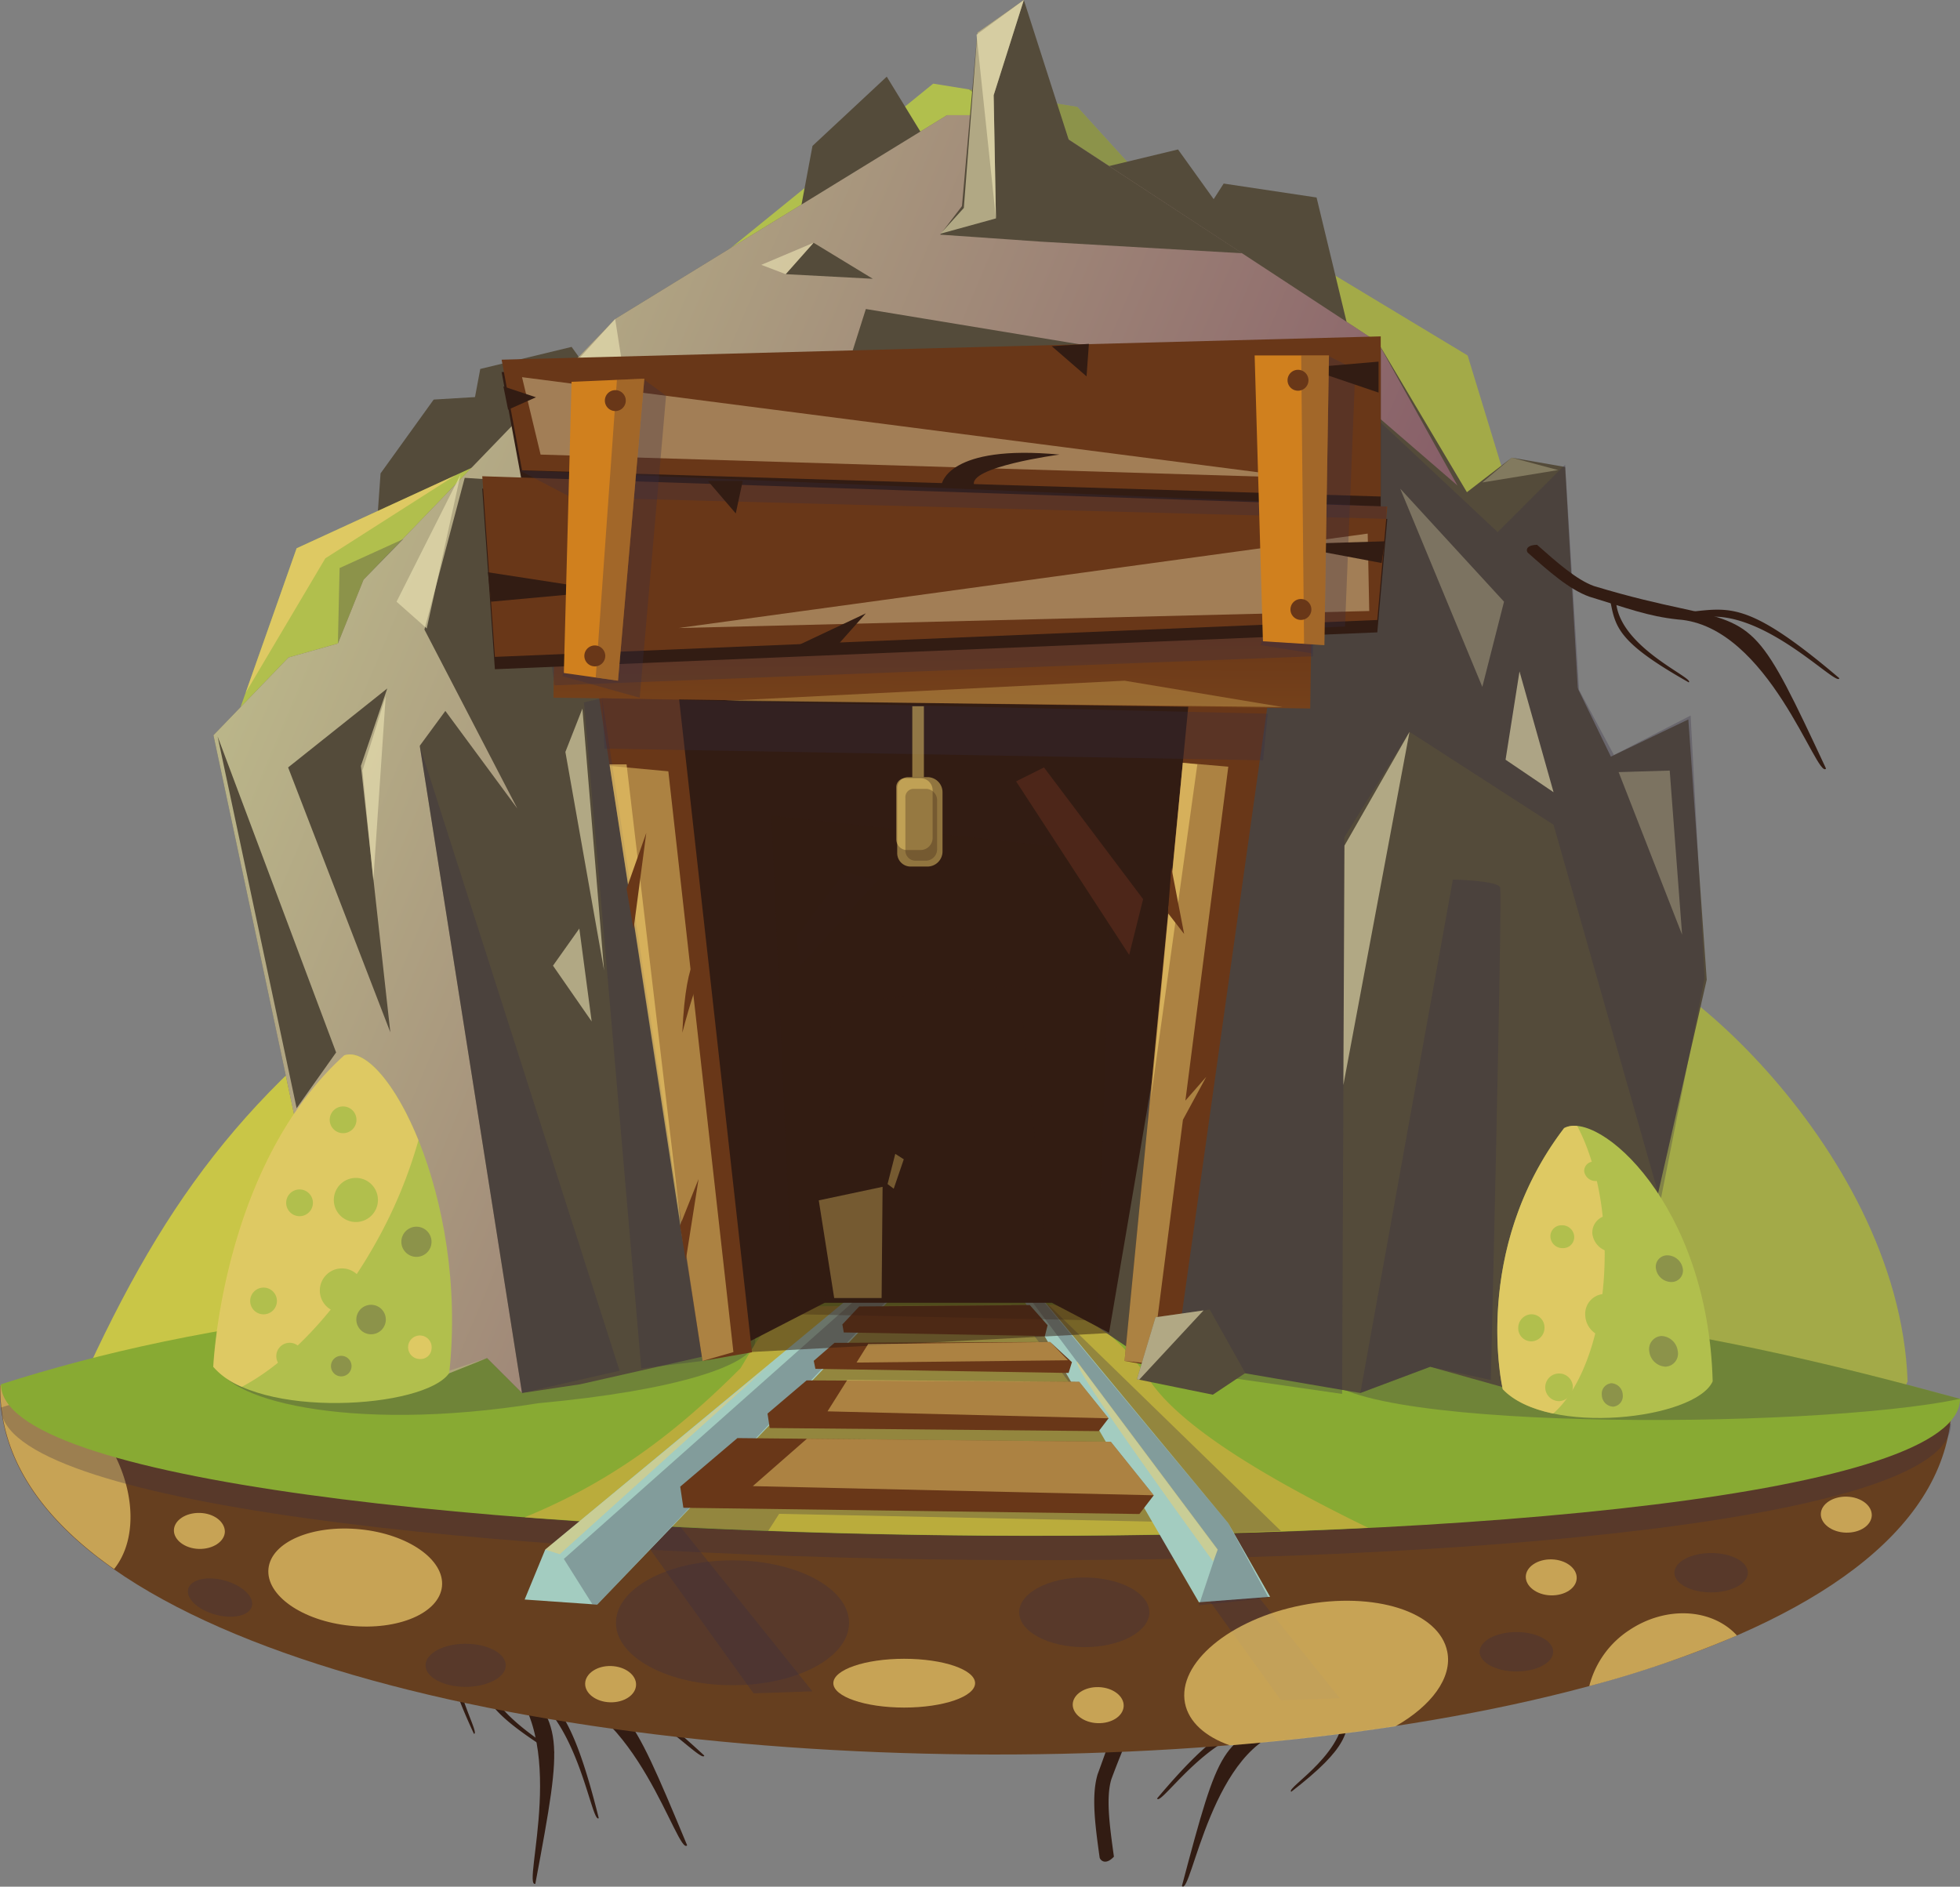 <svg xmlns="http://www.w3.org/2000/svg" xmlns:xlink="http://www.w3.org/1999/xlink" viewBox="0 0 343.06 330.24"><rect x="0" y="0" width="343.06" height="330.24" fill="#808080" stroke="none"/><defs><style>.cls-1{isolation:isolate;}.cls-14,.cls-2,.cls-22{fill:#321c13;}.cls-3{fill:#a3aa48;}.cls-4{fill:#b1bf4d;}.cls-5{fill:#382d44;}.cls-21,.cls-22,.cls-24,.cls-5{opacity:0.3;}.cls-14,.cls-22,.cls-5{mix-blend-mode:multiply;}.cls-6{fill:#544b3a;}.cls-7{fill:#c9c647;}.cls-8{fill:#663f1f;}.cls-19,.cls-20,.cls-21,.cls-9{fill:#f1ce6d;}.cls-9{opacity:0.7;}.cls-15,.cls-16,.cls-18,.cls-19,.cls-21,.cls-24,.cls-9{mix-blend-mode:overlay;}.cls-10{fill:#8a3;}.cls-11{fill:#baac3c;}.cls-12{fill:#a3ccc0;}.cls-13{fill:#693718;}.cls-14,.cls-19{opacity:0.5;}.cls-15,.cls-16,.cls-20{opacity:0.6;}.cls-15{fill:url(#linear-gradient);}.cls-16,.cls-24{fill:#efe6b6;}.cls-17{fill:url(#linear-gradient-2);}.cls-18{fill:#f9eab5;opacity:0.4;}.cls-23{fill:#4d2619;}.cls-25{fill:#d0801e;}</style><linearGradient id="linear-gradient" x1="52.8" y1="98.03" x2="342.65" y2="220.6" gradientUnits="userSpaceOnUse"><stop offset="0" stop-color="#fdfbbe"/><stop offset="1" stop-color="#6a005e"/></linearGradient><linearGradient id="linear-gradient-2" x1="291.2" y1="313.82" x2="291.74" y2="243.87" gradientTransform="translate(539.06 -43.67) rotate(89.18)" gradientUnits="userSpaceOnUse"><stop offset="0" stop-color="#a36725"/><stop offset="1" stop-color="#693718"/></linearGradient></defs><g class="cls-1"><g id="Layer_1" data-name="Layer 1"><path class="cls-2" d="M248.74,457.88c-10.43-25.08-10.88-25.63-24.17-29.13-3.83-1-8.59-2.26-15.09-4.53-3-1.23-6.2-4.34-9.61-7.64-2.16,0-1.91,1.08-1.67,1.33,3.57,3.44,6.93,6.7,10.4,8.12,6.66,2.34,10.12,3.88,15.34,4.62C239.82,432.44,247.09,459.92,248.74,457.88Z" transform="translate(-128.47 -134.88)"/><path class="cls-2" d="M251.74,442.17c-14.87-13.76-18.34-13.19-25.18-12.74a1.26,1.26,0,0,0,.19,1.42C237.75,427.76,251.31,444,251.74,442.17Z" transform="translate(-128.47 -134.88)"/><path class="cls-2" d="M225.37,441.77c-12.33-7.68-12.44-10.28-13.16-15.24a1,1,0,0,1,1.07-.16C212.7,434.85,226.61,441.09,225.37,441.77Z" transform="translate(-128.47 -134.88)"/><path class="cls-2" d="M222.17,464.62c5-26.7,4.91-27.4-4.3-37.6-2.65-2.93-6-6.59-10.14-12-1.83-2.66-2.82-7-3.87-11.65-1.8-1.2-2.19-.14-2.12.19,1.09,4.84,2.13,9.41,4.25,12.5,4.3,5.59,6.36,8.78,10.32,12.26C228.62,438.45,219.67,465.43,222.17,464.62Z" transform="translate(-128.47 -134.88)"/><path class="cls-2" d="M233.27,453.12c-4.91-19.66-8.13-21.08-14.1-24.44a1.26,1.26,0,0,0-.62,1.3C229.45,433.4,231.93,454.38,233.27,453.12Z" transform="translate(-128.47 -134.88)"/><path class="cls-2" d="M211.42,438.36c-6.12-13.18-4.79-15.41-2.68-20a1,1,0,0,1,1,.45C204.6,425.63,212.83,438.46,211.42,438.36Z" transform="translate(-128.47 -134.88)"/><path class="cls-2" d="M318.77,388.76c16.84,28.69,17.05,29.49,10.78,42.4A154.55,154.55,0,0,0,323,446.29c-1,3.26-.29,8.28.44,13.58-1.55,1.64-2.43.54-2.5.15-.77-5.55-1.49-10.79-.35-14.58,2.57-6.95,3.6-10.84,6.67-15.39C337.07,416.61,315.58,388.31,318.77,388.76Z" transform="translate(-128.47 -134.88)"/><path class="cls-2" d="M336.26,399.55c2.58,22.63-.51,24.77-5.92,29.55-.56-.26-1.19-.69-1.24-1.33C340.11,422.06,334.21,398.39,336.26,399.55Z" transform="translate(-128.47 -134.88)"/><path class="cls-2" d="M317.44,419.73c-1.49,15.67,1,17.91,5.27,22.58.43-.05.91-.22.94-.67C315,435,319,419.37,317.44,419.73Z" transform="translate(-128.47 -134.88)"/><path class="cls-2" d="M335.34,465c6.62-24.95,7-25.5,18.46-29.33,3.31-1.09,7.42-2.47,13-4.89,2.53-1.3,5.07-4.45,7.76-7.79,1.93-.08,1.82,1,1.63,1.26-2.81,3.49-5.47,6.79-8.41,8.29-5.7,2.48-8.63,4.1-13.21,5C340.56,439.76,337,467,335.34,465Z" transform="translate(-128.47 -134.88)"/><path class="cls-2" d="M331,449.67c11.81-14,15-13.49,21.13-13.25a1.31,1.31,0,0,1,0,1.4C341.91,435.1,331.54,451.42,331,449.67Z" transform="translate(-128.47 -134.88)"/><path class="cls-2" d="M354.48,448.51c10.19-7.91,10-10.46,10.12-15.36-.3-.2-.69-.37-1-.13C365.05,441.34,353.3,447.88,354.48,448.51Z" transform="translate(-128.47 -134.88)"/><path class="cls-3" d="M361.76,182.87l23.59,14.23,10.54,34.53c-9.32,7.35-39.82-45.51-39.82-45.51Z" transform="translate(-128.47 -134.88)"/><polygon class="cls-4" points="115.77 53.27 163.34 14.64 188.56 18.71 204.82 36.6 115.77 53.27"/><polygon class="cls-5" points="204.82 36.6 188.56 18.71 169.56 15.64 198.96 37.7 204.82 36.6"/><polygon class="cls-6" points="230.44 34.57 214.18 32.13 204.01 47.99 236.13 58.15 230.44 34.57"/><polygon class="cls-6" points="155.21 13.42 142.21 25.54 138.75 44.06 172.34 41.4 155.21 13.42"/><polygon class="cls-6" points="206.19 26.16 190.2 30.01 186.74 48.53 220.33 45.87 206.19 26.16"/><polygon class="cls-6" points="100.05 60.72 84.06 64.58 80.6 83.09 114.19 80.44 100.05 60.72"/><polygon class="cls-6" points="75.91 69.94 66.61 82.86 64.93 106.54 102.75 68.32 75.91 69.94"/><polygon class="cls-6" points="273.95 81.74 264.6 80.11 254.03 88.25 276.39 124.44 273.95 81.74"/><polygon class="cls-4" points="87.3 79.7 51.92 95.97 41.18 126.39 79.01 126.01 87.3 79.7"/><path class="cls-3" d="M408.86,302.8c7.09-4.33,52,31.81,53.5,73.87-3.48,9-35.25,9.31-44.77-2C417.59,374.64,389.5,331.49,408.86,302.8Z" transform="translate(-128.47 -134.88)"/><path class="cls-7" d="M206.26,300.76c-33.18,22.91-48.25,42.37-63.86,76.93l70.82-2.92Z" transform="translate(-128.47 -134.88)"/><path class="cls-8" d="M470.07,380.64c-51-3.8-79.46-21-171.26-21s-132.38,13.45-170.33,17.78C127,461.46,468.63,464.43,470.07,380.64Z" transform="translate(-128.47 -134.88)"/><polygon class="cls-5" points="110.68 266.87 131.89 296.4 142.2 296.05 119.02 267.17 110.68 266.87"/><polygon class="cls-5" points="202.99 268.09 224.21 297.62 234.51 297.26 211.33 268.39 202.99 268.09"/><path class="cls-9" d="M381.79,424c-1.37-7-12.75-10.63-25.43-8.15S334.52,426,335.88,433c.66,3.33,3.6,5.88,7.86,7.39,9.92-.81,19.63-1.92,29-3.35C379,433.47,382.7,428.56,381.79,424Z" transform="translate(-128.47 -134.88)"/><path class="cls-9" d="M413.64,420.22a16.56,16.56,0,0,0-7,9.79,187.58,187.58,0,0,0,25.85-8.86C428.15,416.42,420.11,415.9,413.64,420.22Z" transform="translate(-128.47 -134.88)"/><path class="cls-9" d="M146.28,385.78A26.14,26.14,0,0,0,135,376.56c-2.17.3-4.33.58-6.47.82-.22,12.52,7.17,23.24,19.91,32.14C152.88,404,152.18,394.09,146.28,385.78Z" transform="translate(-128.47 -134.88)"/><path class="cls-5" d="M329.64,417.1c0-3.37-5.1-6.1-11.39-6.1s-11.39,2.73-11.39,6.1,5.1,6.1,11.39,6.1S329.64,420.47,329.64,417.1Z" transform="translate(-128.47 -134.88)"/><path class="cls-5" d="M172.55,416.05c.46-1.65-1.67-3.67-4.75-4.52s-5.94-.19-6.39,1.46,1.67,3.67,4.75,4.51S172.1,417.7,172.55,416.05Z" transform="translate(-128.47 -134.88)"/><path class="cls-5" d="M434.41,410.17c0-1.91-2.88-3.45-6.43-3.45s-6.44,1.54-6.44,3.45,2.88,3.44,6.44,3.44S434.41,412.07,434.41,410.17Z" transform="translate(-128.47 -134.88)"/><path class="cls-5" d="M400.33,424c0-1.9-2.89-3.45-6.44-3.45s-6.44,1.55-6.44,3.45,2.88,3.45,6.44,3.45S400.33,425.92,400.33,424Z" transform="translate(-128.47 -134.88)"/><path class="cls-5" d="M217,426.38c0-2.08-3.16-3.78-7.05-3.78s-7,1.7-7,3.78,3.16,3.77,7,3.77S217,428.46,217,426.38Z" transform="translate(-128.47 -134.88)"/><path class="cls-5" d="M277.08,418.93c0-6-9.13-10.93-20.4-10.93s-20.4,4.89-20.4,10.93,9.13,10.93,20.4,10.93S277.08,425,277.08,418.93Z" transform="translate(-128.47 -134.88)"/><path class="cls-5" d="M469.93,384.16c-41.27-11.21-79.32-20.49-171.12-20.49s-135,6.37-170.17,17.58C128.64,414.88,469.93,417.78,469.93,384.16Z" transform="translate(-128.47 -134.88)"/><path class="cls-10" d="M471.53,379.73c-41.27-11.21-80.92-20.13-172.72-20.13s-135,6.37-170.17,17.58C128.64,410.82,471.53,413.35,471.53,379.73Z" transform="translate(-128.47 -134.88)"/><path class="cls-11" d="M329.36,376c-4.49-6.29-9.69-10.95-16.53-12.74l-41.75.27c-8.14.81-10,6.05-13,10.84-11.39,11.41-22.72,19.94-37.75,26.08a1234.59,1234.59,0,0,0,147.61,1.85C350.24,393.69,334.59,384.38,329.36,376Z" transform="translate(-128.47 -134.88)"/><path class="cls-5" d="M277.11,363.52l-37.26,38.26c7.53.43,15.25.79,23.07,1.08l1.92-3,65.34,1.36-20.34-36.06Z" transform="translate(-128.47 -134.88)"/><path class="cls-5" d="M352.68,402.87,312,363.29l-6.57,0,30.12,40.11C340.52,403.34,347.76,403,352.68,402.87Z" transform="translate(-128.47 -134.88)"/><path class="cls-5" d="M359.73,374.4c0,11.08,85.94,10.84,111.8,5.33-23-6.25-45.53-11.79-76.86-15.46C373.6,366.46,359.73,370.18,359.73,374.4Z" transform="translate(-128.47 -134.88)"/><path class="cls-5" d="M228.44,362.2c-34.13-.18-61.83,4.77-61.87,11.06s22.41,12.65,56.11,7.24C271.48,376,273.11,363,228.44,362.2Z" transform="translate(-128.47 -134.88)"/><polygon class="cls-12" points="165.59 217.26 159.53 218.16 95.43 271.24 91.83 279.98 104.53 280.87 165.59 217.26"/><polygon class="cls-12" points="179.2 223.46 176.36 222.71 209.84 280.46 222.31 279.5 214.99 266.63 179.2 223.46"/><polygon class="cls-5" points="98.69 272.87 103.69 280.82 104.53 280.87 155.07 227.87 149.65 227.59 98.69 272.87"/><polygon class="cls-5" points="213.09 271.24 209.84 281 222.04 279.65 214.99 266.63 182.59 227.73 180.56 227.73 213.09 271.24"/><polygon class="cls-13" points="119.06 260.22 119.61 263.92 199.43 265.01 201.94 261.74 194.43 252.37 129.07 251.72 119.06 260.22"/><polygon class="cls-13" points="134.34 247.43 134.72 249.96 192.32 250.5 194.03 248.26 188.9 241.87 141.18 241.62 134.34 247.43"/><polygon class="cls-13" points="142.43 238.2 142.72 239.6 187.04 240.32 187.62 238.43 183.81 234.9 146.06 235.05 142.43 238.2"/><polygon class="cls-13" points="147.44 231.83 147.69 233.23 182.89 233.86 183.36 231.97 180.25 228.44 150.4 228.68 147.44 231.83"/><polygon class="cls-14" points="196.83 215.81 130.6 215.81 130.6 236.7 194.93 233.29 196.83 215.81"/><polygon class="cls-6" points="271.73 111.36 241.16 59.91 180.53 20.16 165.76 20.16 107.67 55.83 63.63 101.46 59.14 112.64 50.5 115.08 37.36 128.69 59.78 234.15 74.56 241.28 85.25 237.72 91.37 243.83 101.56 242.3 128.56 236.19 148.94 215.81 170.85 217.84 199.38 237.21 238.1 243.83 250.33 239.24 263.06 242.81 284.46 234.15 298.73 171.48 295.51 125.93 281.95 132.44 271.73 111.36"/><polygon class="cls-5" points="295.91 125.25 282.49 132.16 276.39 120.78 273.95 81.33 262.14 93.14 241.29 73.61 188.15 78.48 205.49 239.75 234.91 243.99 235.32 146.53 246.71 128.1 271.92 144.36 290.63 210.24 298.35 171.2 295.91 125.25"/><polygon class="cls-15" points="151.55 54.09 235.32 67.91 255.11 84.99 241.16 59.91 180.53 20.16 165.76 20.16 107.67 55.83 63.63 101.46 59.14 112.64 50.5 115.08 37.36 128.69 59.11 231.02 78.08 240.6 85.25 237.72 91.37 243.83 73.47 130.54 77.95 124.44 90.55 141.52 74.29 110.2 81.34 83.64 140.98 87.43 151.55 54.09"/><polygon class="cls-16" points="107.67 55.83 111.43 79.84 92.18 72.79 107.67 55.83"/><polygon class="cls-2" points="214.66 112.89 114.8 112.89 127.54 236.7 144.36 228.03 184.1 228.03 194.12 233.29 214.66 112.89"/><polygon class="cls-13" points="116.84 104.23 102.07 104.23 122.96 238.22 131.62 236.7 116.84 104.23"/><polygon class="cls-13" points="224.85 102.19 210.08 102.19 196.83 238.22 205.49 239.75 224.85 102.19"/><rect class="cls-17" x="285.31" y="185.36" width="12.74" height="132.47" transform="translate(-92.55 404.75) rotate(-89.18)"/><polygon class="cls-5" points="221.9 124.92 105.39 122.2 105.8 131.04 221.09 133.08 221.9 124.92"/><polygon class="cls-5" points="230.04 98.41 92.59 88.65 97.06 119.96 229.83 114.88 230.04 98.41"/><polygon class="cls-2" points="242.82 90.83 84.41 85.53 86.62 117.14 241.07 110.69 242.82 90.83"/><polygon class="cls-2" points="87.8 65.13 241.67 61.05 241.67 89.08 91.37 84.49 87.8 65.13"/><polygon class="cls-13" points="242.82 88.67 84.41 83.36 86.62 114.98 241.07 108.52 242.82 88.67"/><polygon class="cls-18" points="118.75 109.93 239.66 106.95 239.39 93.4 118.75 109.93"/><polygon class="cls-5" points="242.64 90.82 99.91 87.03 90.96 82.35 242.64 88.65 242.64 90.82"/><polygon class="cls-13" points="87.8 62.96 241.67 58.88 241.67 86.91 91.37 82.32 87.8 62.96"/><polygon class="cls-18" points="91.37 66.02 94.62 79.57 227.73 83.64 91.37 66.02"/><polygon class="cls-5" points="98.42 118.34 111.97 122.13 116.58 69.27 112.51 66.28 98.42 118.34"/><polygon class="cls-5" points="220.68 112.92 229.61 114.36 229.63 109.93 235.42 109.67 237.22 64.66 232.34 62.22 220.68 112.92"/><path class="cls-4" d="M402.24,332.34c5.94-3.28,25.19,13.17,26,44.33-3,6.68-28.94,9.66-36.73,1.37C391.49,378,385.83,353.83,402.24,332.34Z" transform="translate(-128.47 -134.88)"/><polygon class="cls-6" points="50.43 134.33 68.32 180.69 63.17 134.06 67.78 120.51 50.43 134.33"/><polygon class="cls-19" points="207.48 192.65 214.99 134.2 207.03 133.52 196.83 238.22 201.57 238.71 207.05 196 211.13 188.49 207.48 192.65"/><polygon class="cls-19" points="122.96 238.22 128.37 236.67 116.98 135.01 106.72 134.06 122.96 238.22"/><polygon class="cls-5" points="102.21 122.95 112.24 239.52 122.96 238.22 105.39 122.2 102.21 122.95"/><path class="cls-9" d="M299.14,429.5c0-2.36-5.56-4.27-12.41-4.27s-12.4,1.91-12.4,4.27,5.55,4.27,12.4,4.27S299.14,431.86,299.14,429.5Z" transform="translate(-128.47 -134.88)"/><path class="cls-9" d="M205.83,412.57c.48-4.67-5.92-9.16-14.31-10s-15.58,2.21-16.06,6.88,5.92,9.15,14.31,10S205.34,417.24,205.83,412.57Z" transform="translate(-128.47 -134.88)"/><path class="cls-9" d="M239.8,429.81c.06-1.75-1.9-3.23-4.36-3.31s-4.5,1.3-4.55,3.05,1.9,3.23,4.36,3.3S239.75,431.56,239.8,429.81Z" transform="translate(-128.47 -134.88)"/><path class="cls-9" d="M167.83,403c0-1.75-1.9-3.23-4.37-3.3s-4.5,1.29-4.55,3,1.9,3.23,4.36,3.3S167.77,404.72,167.83,403Z" transform="translate(-128.47 -134.88)"/><path class="cls-9" d="M325.15,433.49c.05-1.74-1.9-3.22-4.37-3.3s-4.5,1.29-4.55,3,1.9,3.23,4.36,3.31S325.09,435.25,325.15,433.49Z" transform="translate(-128.47 -134.88)"/><path class="cls-9" d="M404.44,411.13c.06-1.75-1.9-3.23-4.36-3.3s-4.5,1.29-4.55,3,1.9,3.23,4.36,3.3S404.39,412.88,404.44,411.13Z" transform="translate(-128.47 -134.88)"/><path class="cls-9" d="M456.09,400.15c.05-1.75-1.9-3.23-4.36-3.3s-4.5,1.29-4.56,3,1.9,3.23,4.37,3.3S456,401.9,456.09,400.15Z" transform="translate(-128.47 -134.88)"/><polygon class="cls-5" points="73.47 130.54 108.44 239.93 91.37 243.83 73.47 130.54"/><path class="cls-4" d="M188.76,319.61c7.14-2.55,21.69,24.57,18.34,55.6-4.28,6.28-33.62,8.08-41.26-1.08C165.84,374.13,167.36,339,188.76,319.61Z" transform="translate(-128.47 -134.88)"/><path class="cls-9" d="M194.93,351.17a81.48,81.48,0,0,0,6.78-16.71c-4.09-10.12-9.42-16.11-13-14.85-21.4,19.36-22.92,54.52-22.92,54.52a13.55,13.55,0,0,0,5,3.5C179.17,373.22,188.17,363.72,194.93,351.17Z" transform="translate(-128.47 -134.88)"/><path class="cls-4" d="M192.19,360.78a3.87,3.87,0,1,0-3.87,3.86A3.87,3.87,0,0,0,192.19,360.78Z" transform="translate(-128.47 -134.88)"/><path class="cls-4" d="M194.62,344.92a3.86,3.86,0,1,0-3.86,3.86A3.86,3.86,0,0,0,194.62,344.92Z" transform="translate(-128.47 -134.88)"/><path class="cls-4" d="M183.24,345.43a2.34,2.34,0,1,0-2.34,2.33A2.34,2.34,0,0,0,183.24,345.43Z" transform="translate(-128.47 -134.88)"/><path class="cls-4" d="M190.86,330.89a2.34,2.34,0,1,0-2.33,2.34A2.33,2.33,0,0,0,190.86,330.89Z" transform="translate(-128.47 -134.88)"/><path class="cls-4" d="M176.94,362.61a2.34,2.34,0,1,0-2.34,2.33A2.34,2.34,0,0,0,176.94,362.61Z" transform="translate(-128.47 -134.88)"/><path class="cls-4" d="M181.51,372.26a2.34,2.34,0,1,0-2.34,2.34A2.33,2.33,0,0,0,181.51,372.26Z" transform="translate(-128.47 -134.88)"/><polygon class="cls-16" points="96.79 169.03 103.56 178.79 101.4 162.53 96.79 169.03"/><polygon class="cls-16" points="63.44 134.88 65.34 154.12 67.51 121.86 63.44 134.88"/><polygon class="cls-9" points="79.72 83.19 51.92 95.97 43 121.26 56.94 97.73 79.72 83.19"/><path class="cls-5" d="M366.57,378.71l16.2-89.87s7.86.16,8.27,1.38-1.63,86.21-1.63,86.21l-10.61-2.31Z" transform="translate(-128.47 -134.88)"/><polygon class="cls-20" points="109.67 133.79 119.56 217.56 106.68 133.79 109.67 133.79"/><polygon class="cls-21" points="126.88 122.67 196.83 119.15 224.48 123.76 126.88 122.67"/><polygon class="cls-16" points="235.32 148.02 235.13 189.93 246.71 128.1 235.32 148.02"/><polygon class="cls-16" points="69.41 105.32 74.69 110 80.6 83.09 69.41 105.32"/><polygon class="cls-6" points="180.53 20.16 164.56 41.07 182.05 42.29 217.43 44.33 180.53 20.16"/><polygon class="cls-6" points="171.07 5.69 168.22 37.82 189.78 32.94 179.2 0 171.07 5.69"/><polygon class="cls-16" points="179.2 0 173.92 16.67 174.32 38.23 164.63 40.9 168.7 36.4 171.07 5.69 179.2 0"/><polygon class="cls-16" points="263.52 132.98 271.92 138.67 265.96 117.52 263.52 132.98"/><path class="cls-9" d="M409.34,354.34c0-8.87-1.86-16.82-4.81-22.37a4,4,0,0,0-2.29.37c-16.41,21.49-10.75,45.7-10.75,45.7,2,2.12,5.16,3.5,8.83,4.27C405.62,377.7,409.34,366.91,409.34,354.34Z" transform="translate(-128.47 -134.88)"/><polygon class="cls-6" points="38.09 128.91 58.83 184.22 51.92 193.97 38.09 128.91"/><polygon class="cls-22" points="144.36 228.03 145.45 175.68 178.39 172.42 184.1 228.03 144.36 228.03"/><polygon class="cls-2" points="141.61 209.1 145 227.55 153.29 227.55 157.19 225.69 160.06 210.28 153.63 207.57 141.61 209.1"/><polygon class="cls-19" points="154.48 207.74 154.31 227.21 146.01 227.21 143.31 210.11 154.48 207.74"/><polygon class="cls-19" points="155.35 207.26 156.7 201.97 158.19 202.92 156.43 208.07 155.35 207.26"/><polygon class="cls-22" points="138.81 230.03 135.01 142.74 194.66 149.24 191.94 231.12 138.81 230.03"/><polygon class="cls-2" points="153.58 154.15 147.83 152.61 139.39 163.99 140.15 169.03 153.58 154.15"/><polygon class="cls-23" points="177.85 136.77 197.64 167.14 200.08 157.38 182.73 134.33 177.85 136.77"/><polygon class="cls-20" points="207.03 133.52 201.43 192.35 209.57 133.79 207.03 133.52"/><polygon class="cls-6" points="211.74 229.22 202.25 230.57 199 241.42 212.28 244.13 217.97 240.34 211.74 229.22"/><polygon class="cls-16" points="202.25 230.57 199 241.42 199.39 241.5 210.66 229.37 202.25 230.57"/><polygon class="cls-24" points="245.08 85.53 259.45 120.23 263.25 105.32 245.08 85.53"/><polygon class="cls-24" points="283.31 135.15 294.42 163.61 292.25 134.88 283.31 135.15"/><polygon class="cls-6" points="137.52 47.99 142.4 42.49 152.77 48.8 137.52 47.99"/><polygon class="cls-16" points="133.25 46.36 142.4 42.49 137.52 47.99 133.25 46.36"/><polygon class="cls-5" points="59.14 112.64 59.44 99.43 70.63 94.34 63.63 101.46 59.14 112.64"/><path class="cls-5" d="M196,365.86a2.58,2.58,0,1,0-2.57,2.57A2.58,2.58,0,0,0,196,365.86Z" transform="translate(-128.47 -134.88)"/><path class="cls-5" d="M190,374a1.8,1.8,0,1,0-1.8,1.8A1.8,1.8,0,0,0,190,374Z" transform="translate(-128.47 -134.88)"/><path class="cls-5" d="M204,352.24a2.64,2.64,0,1,0-2.63,2.64A2.64,2.64,0,0,0,204,352.24Z" transform="translate(-128.47 -134.88)"/><path class="cls-4" d="M413.3,365a4,4,0,0,0-4-3.63,3.49,3.49,0,0,0-3.36,3.8,4,4,0,0,0,4,3.79A3.48,3.48,0,0,0,413.3,365Z" transform="translate(-128.47 -134.88)"/><path class="cls-4" d="M413.91,350.73a3.68,3.68,0,0,0-3.66-3.11,3,3,0,0,0-3.07,3.19,3.66,3.66,0,0,0,3.7,3.23A3,3,0,0,0,413.91,350.73Z" transform="translate(-128.47 -134.88)"/><path class="cls-4" d="M404,351.27a2.1,2.1,0,0,0-2.16-1.92,1.93,1.93,0,0,0-2,2,2.1,2.1,0,0,0,2.17,2A1.93,1.93,0,0,0,404,351.27Z" transform="translate(-128.47 -134.88)"/><path class="cls-4" d="M409.57,339.89a2,2,0,0,0-2.05-1.68,1.64,1.64,0,0,0-1.77,1.68,2,2,0,0,0,2.06,1.71A1.63,1.63,0,0,0,409.57,339.89Z" transform="translate(-128.47 -134.88)"/><path class="cls-4" d="M398.8,367.21a2.29,2.29,0,0,0-2.32-2.28,2.38,2.38,0,0,0-2.27,2.4,2.29,2.29,0,0,0,2.33,2.34A2.37,2.37,0,0,0,398.8,367.21Z" transform="translate(-128.47 -134.88)"/><path class="cls-4" d="M403.75,377.37a2.42,2.42,0,1,0-2.29,2.76A2.53,2.53,0,0,0,403.75,377.37Z" transform="translate(-128.47 -134.88)"/><path class="cls-5" d="M422.12,371.31a3,3,0,0,0-2.84-2.58,2.3,2.3,0,0,0-2.13,2.72A3,3,0,0,0,420,374.1,2.29,2.29,0,0,0,422.12,371.31Z" transform="translate(-128.47 -134.88)"/><path class="cls-5" d="M412.5,379a2.09,2.09,0,0,0-2-2,1.85,1.85,0,0,0-1.66,2.1,2.07,2.07,0,0,0,2,2A1.86,1.86,0,0,0,412.5,379Z" transform="translate(-128.47 -134.88)"/><path class="cls-5" d="M423,356.87a2.79,2.79,0,0,0-2.69-2.26,2,2,0,0,0-2,2.34,2.76,2.76,0,0,0,2.71,2.33A2,2,0,0,0,423,356.87Z" transform="translate(-128.47 -134.88)"/><path class="cls-2" d="M448.08,269.41c-11.49-24.61-12-25.14-25.39-28.07-3.87-.84-8.67-1.89-15.26-3.89-3-1.09-6.39-4.07-9.93-7.21-2.16.07-1.86,1.15-1.61,1.39,3.71,3.29,7.21,6.4,10.73,7.68,6.75,2.05,10.28,3.44,15.52,4C438.09,244.37,446.52,271.52,448.08,269.41Z" transform="translate(-128.47 -134.88)"/><path class="cls-2" d="M450.41,253.59c-15.44-13.12-18.89-12.39-25.7-11.66a1.26,1.26,0,0,0,.26,1.42C435.82,239.79,450.06,255.39,450.41,253.59Z" transform="translate(-128.47 -134.88)"/><path class="cls-2" d="M424.05,254.32c-12.65-7.15-12.87-9.74-13.8-14.67a1,1,0,0,1,1.06-.21C411.1,247.94,425.26,253.58,424.05,254.32Z" transform="translate(-128.47 -134.88)"/><polygon class="cls-2" points="85.4 100.17 106.55 103.43 85.94 105.32 85.4 100.17"/><polygon class="cls-25" points="98.69 117.8 108.17 119.15 112.78 66.28 100.04 66.83 98.69 117.8"/><polygon class="cls-2" points="242.37 94.75 224.48 95.29 241.83 98.55 242.37 94.75"/><path class="cls-2" d="M293.31,219.6s1.08-7,20.6-5.15c0,0-16.26,2.17-14.91,5.42Z" transform="translate(-128.47 -134.88)"/><polygon class="cls-2" points="88.11 67.64 93.81 69.54 88.93 71.71 88.11 67.64"/><polygon class="cls-2" points="241.29 63.3 228.54 64.39 241.29 68.72 241.29 63.3"/><polygon class="cls-25" points="232.61 62.22 219.6 62.22 221.05 112.25 231.8 112.92 232.61 62.22"/><polygon class="cls-5" points="231.8 112.92 232.61 62.22 227.75 62.22 228.25 112.7 231.8 112.92"/><polygon class="cls-5" points="108.17 119.15 112.78 66.28 107.98 66.49 104.27 118.59 108.17 119.15"/><path class="cls-13" d="M358,241.56a1.83,1.83,0,1,0-1.83,1.83A1.83,1.83,0,0,0,358,241.56Z" transform="translate(-128.47 -134.88)"/><path class="cls-13" d="M234.41,249.69a1.83,1.83,0,1,0-1.83,1.83A1.83,1.83,0,0,0,234.41,249.69Z" transform="translate(-128.47 -134.88)"/><path class="cls-13" d="M238,205a1.83,1.83,0,1,0-1.83,1.83A1.83,1.83,0,0,0,238,205Z" transform="translate(-128.47 -134.88)"/><path class="cls-13" d="M357.49,201.44a1.83,1.83,0,1,0-1.83,1.83A1.83,1.83,0,0,0,357.49,201.44Z" transform="translate(-128.47 -134.88)"/><path class="cls-13" d="M251.42,301.56s-2.87-.66-3.52,14.08c0,0,3.15-12.28,3.82-9.71Z" transform="translate(-128.47 -134.88)"/><polygon class="cls-13" points="109.67 155.55 113.12 145.79 110.89 162.66 109.67 155.55"/><polygon class="cls-13" points="119.02 214.51 122.27 206.38 120.03 220.61 119.02 214.51"/><polygon class="cls-13" points="205.03 151.89 207.26 163.48 204.42 159.82 205.03 151.89"/><polygon class="cls-16" points="174.32 38.23 170.92 6.08 179.2 0 173.92 16.67 174.32 38.23"/><polygon class="cls-24" points="259.45 84.45 272.73 82.28 264.6 80.11 259.45 84.45"/><polygon class="cls-16" points="98.96 131.62 105.73 169.85 101.94 124.03 98.96 131.62"/><path class="cls-19" d="M341.63,406.12,317,373.18c-1.63.2,23.79,35,23.79,35Z" transform="translate(-128.47 -134.88)"/><polygon class="cls-19" points="134.57 239.01 97.97 272.05 95.43 271.24 134.57 239.01"/><polygon class="cls-2" points="136.91 114.27 151.55 107.36 145.04 114.68 136.91 114.27"/><polygon class="cls-2" points="123.9 84.18 128.78 89.87 130 84.18 123.9 84.18"/><polygon class="cls-2" points="184.08 60.59 190.18 65.88 190.59 60.19 184.08 60.59"/><polygon class="cls-19" points="201.93 261.73 194.43 252.37 141.23 251.84 131.76 260.13 201.93 261.73"/><polygon class="cls-19" points="144.84 247.04 148.3 241.55 188.9 241.87 194.03 248.26 144.84 247.04"/><polygon class="cls-19" points="149.92 238.5 151.96 235.25 183.81 234.9 186.93 238.1 149.92 238.5"/><path class="cls-9" d="M204,371a2.06,2.06,0,1,0-2,1.76A1.91,1.91,0,0,0,204,371Z" transform="translate(-128.47 -134.88)"/><rect class="cls-19" x="159.68" y="123.62" width="2.03" height="13.01"/><path class="cls-2" d="M293.44,273.55a2.64,2.64,0,0,0-2.64-2.64h-3.36a1.93,1.93,0,0,0-1.93,1.93v11.38a2.34,2.34,0,0,0,2.34,2.34h2.95a2.64,2.64,0,0,0,2.64-2.64Z" transform="translate(-128.47 -134.88)"/><path class="cls-19" d="M293.44,273.55a2.64,2.64,0,0,0-2.64-2.64h-3.36a1.93,1.93,0,0,0-1.93,1.93v11.38a2.34,2.34,0,0,0,2.34,2.34h2.95a2.64,2.64,0,0,0,2.64-2.64Z" transform="translate(-128.47 -134.88)"/><path class="cls-19" d="M291.71,273.22a2.12,2.12,0,0,0-2.12-2.13H286.9a1.56,1.56,0,0,0-1.56,1.55v9.15a1.89,1.89,0,0,0,1.88,1.88h2.37a2.13,2.13,0,0,0,2.12-2.13Z" transform="translate(-128.47 -134.88)"/><path class="cls-22" d="M292.49,275.08a2,2,0,0,0-1.85-2.12h-2.35a1.45,1.45,0,0,0-1.35,1.55v9.14a1.77,1.77,0,0,0,1.64,1.88h2.06a2,2,0,0,0,1.85-2.12Z" transform="translate(-128.47 -134.88)"/></g></g></svg>
